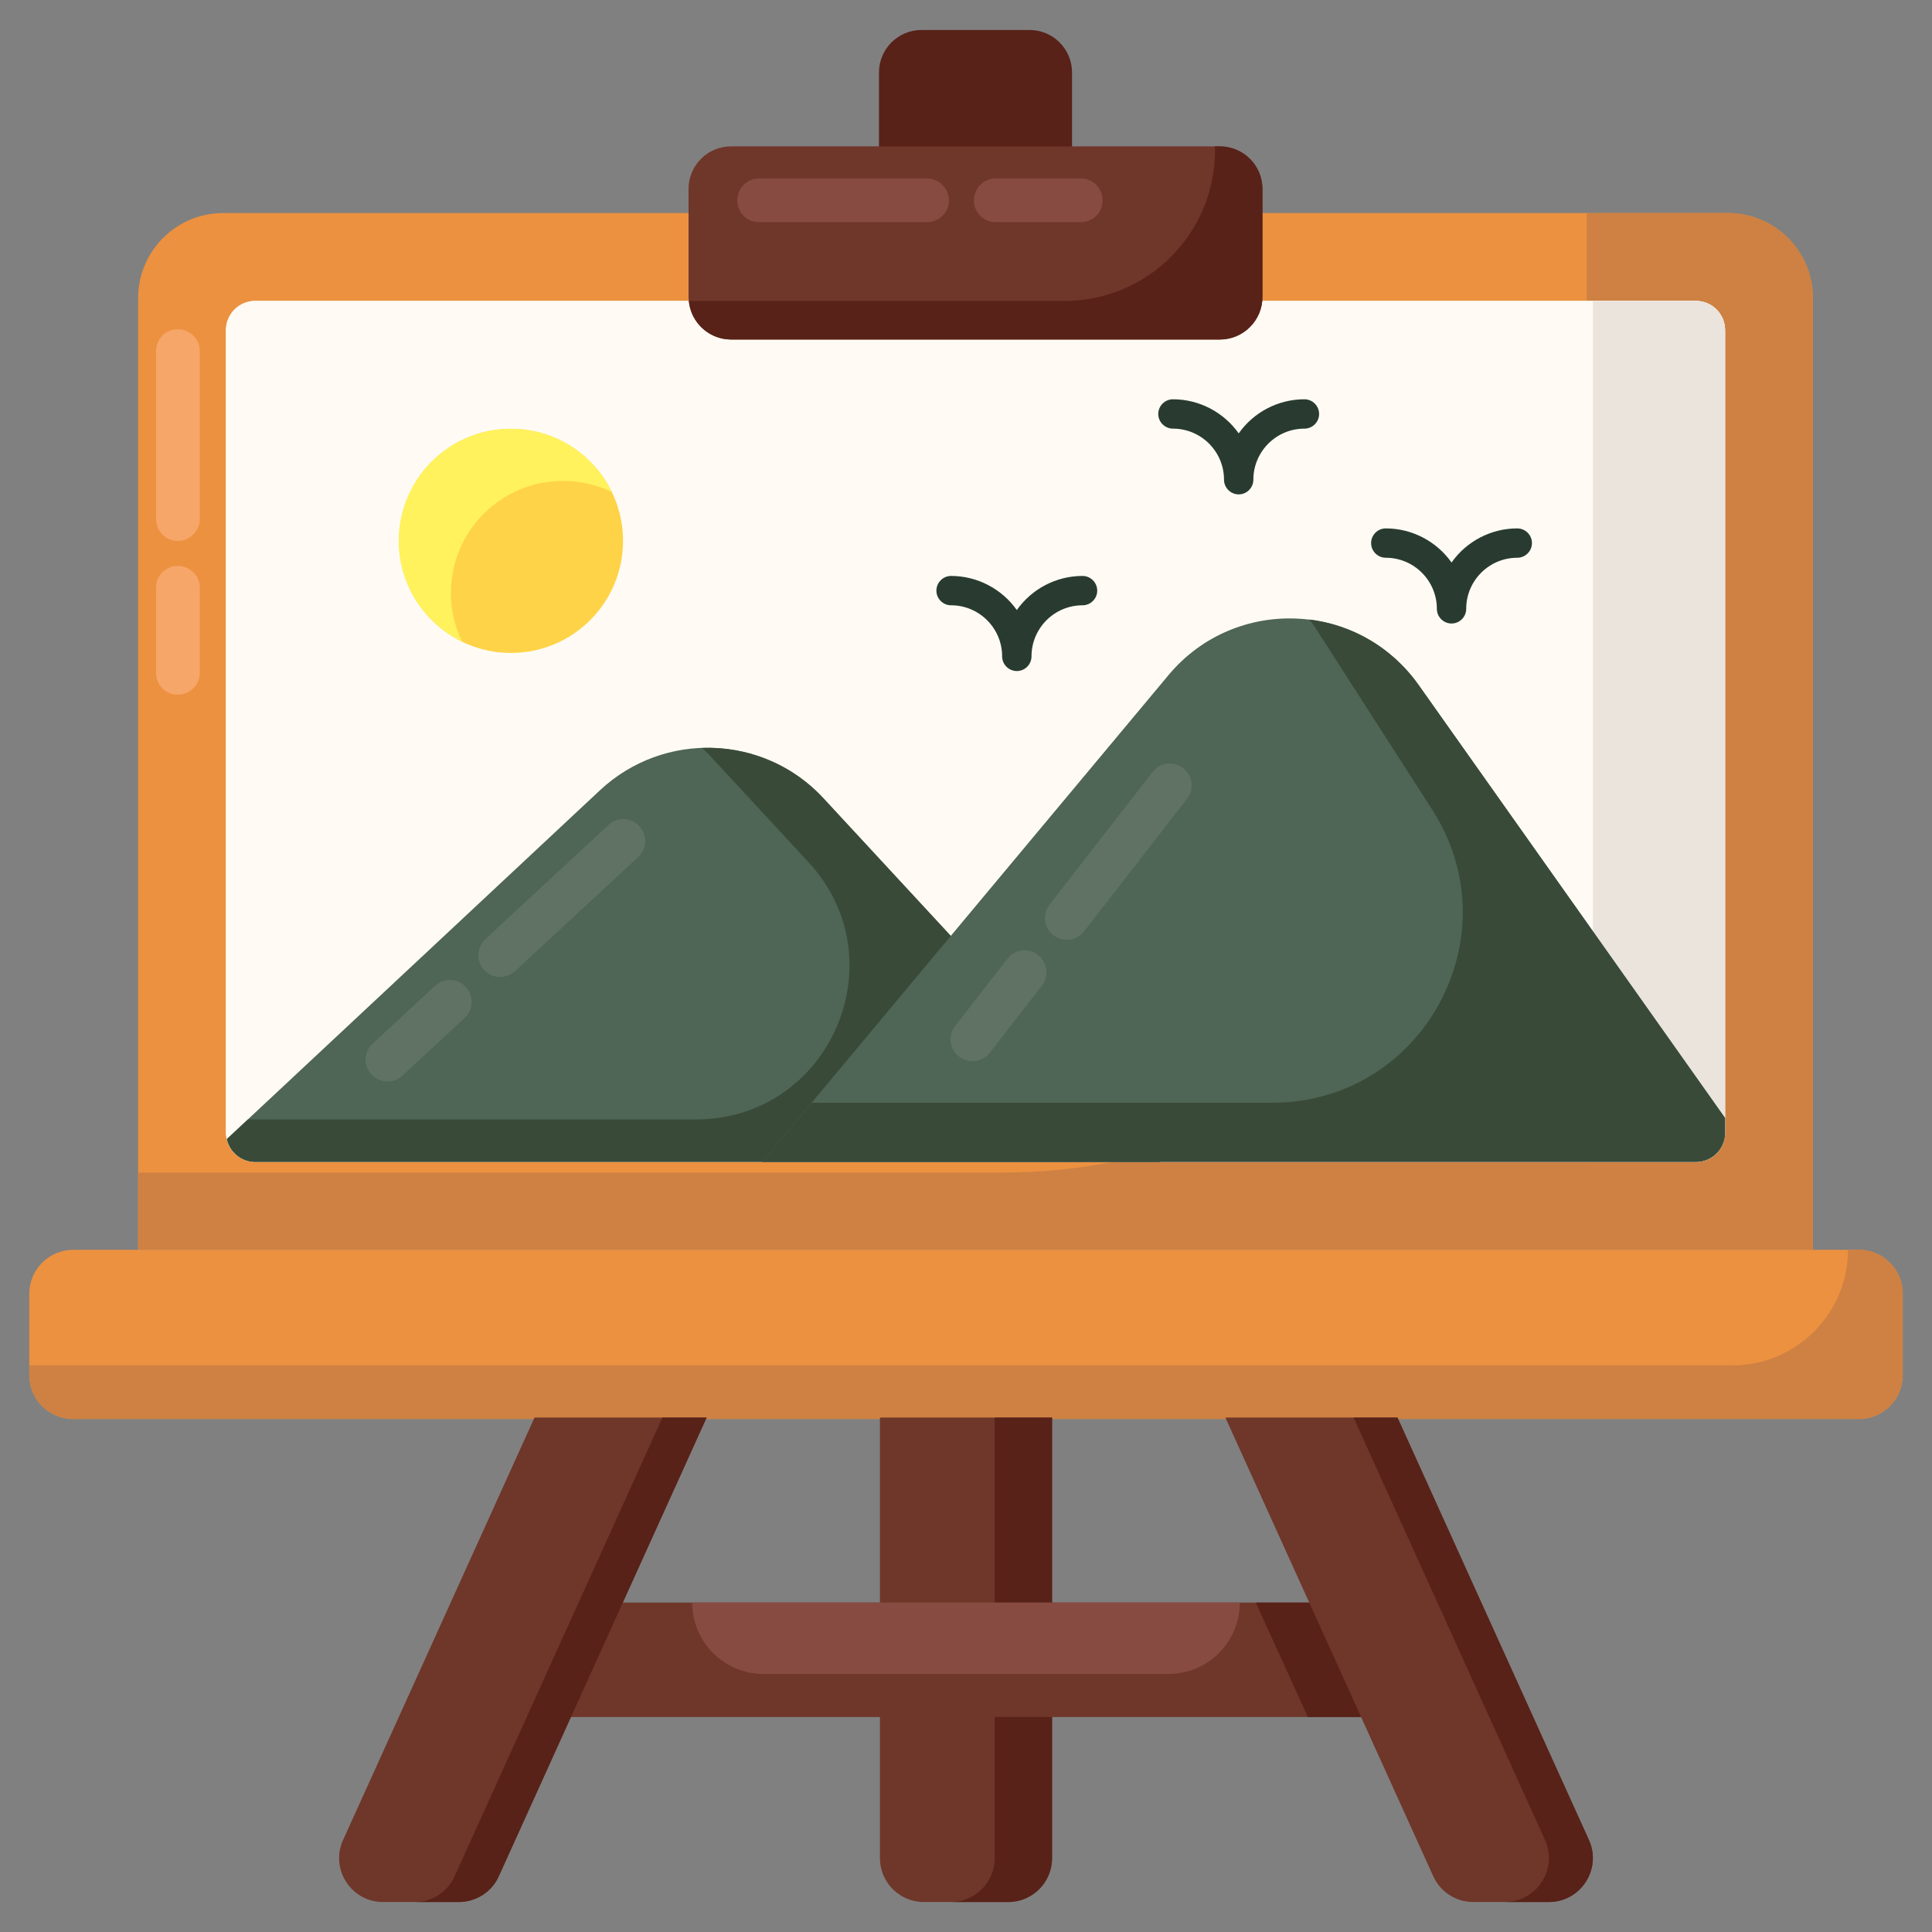 <svg xmlns="http://www.w3.org/2000/svg" enable-background="new 0 0 66 66" viewBox="0 0 66 66"><rect x="0" y="0" width="66" height="66" fill="#808080" stroke="none"/><path fill="#582219" d="M36.623,8.619V2.477c0-0.803-0.651-1.453-1.453-1.453h-3.69
			c-0.803,0-1.453,0.651-1.453,1.453V8.619H36.623z"/><path fill="#EC9140" d="M61.932,10.185v32.511H4.718V10.185c0-1.605,1.301-2.907,2.907-2.907h51.401
			C60.631,7.279,61.932,8.58,61.932,10.185z"/><path fill="#CE8142" d="M61.932,10.185v32.507H4.718v-2.635H34.21c11.044,0,19.997-8.953,19.997-19.997V7.279h4.819
			C60.631,7.279,61.932,8.58,61.932,10.185z"/><path fill="#FFFBF4" d="M7.718,38.696v-27.418c0-0.552,0.448-1,1-1h49.214c0.552,0,1,0.448,1,1v27.418
			c0,0.552-0.448,1-1,1H8.718C8.166,39.696,7.718,39.249,7.718,38.696z"/><path fill="#FFFBF4" d="M58.93,11.282v27.41c0,0.56-0.45,1-1,1H8.72c-0.47,0-0.87-0.33-0.97-0.78c-0.02-0.07-0.03-0.14-0.03-0.22
			v-27.41c0-0.56,0.45-1,1-1h49.21C58.48,10.282,58.93,10.722,58.93,11.282z"/><path fill="#EAE4DD" d="M57.932,10.278h-3.517v29.418h3.517c0.552,0,1-0.448,1-1v-27.418
			C58.932,10.726,58.484,10.278,57.932,10.278z"/><path fill="#EC9140" d="M65,44.196v2.78c0,0.828-0.672,1.5-1.5,1.5h-61c-0.828,0-1.5-0.672-1.5-1.5v-2.78
			c0-0.828,0.672-1.5,1.5-1.5h61C64.328,42.696,65,43.368,65,44.196z"/><path fill="#CE8142" d="M65,44.192v2.78c0,0.828-0.672,1.5-1.5,1.5h-61c-0.828,0-1.5-0.672-1.5-1.5v-0.33h58.18
			c2.182,0,3.95-1.768,3.95-3.95v0h0.37C64.325,42.692,65,43.367,65,44.192z"/><path fill="#6F362A" d="M35.94,63.476v-15.05h-5.88v15.05c0,0.828,0.672,1.5,1.5,1.5h2.88
				C35.268,64.976,35.94,64.305,35.94,63.476z"/><path fill="#582219" d="M35.94,48.426v15.05c0,0.83-0.67,1.5-1.5,1.5h-1.96c0.83,0,1.5-0.67,1.5-1.5v-15.05H35.94z"/><rect width="31.68" height="3.91" x="17.16" y="54.746" fill="#6F362A"/><polygon fill="#582219" points="48.84 54.866 48.84 58.656 44.68 58.656 42.9 54.746 48.78 54.746"/><path fill="#874B41" d="M42.355,54.746H23.645v0c0,1.347,1.092,2.44,2.44,2.44h13.831
				C41.263,57.186,42.355,56.093,42.355,54.746L42.355,54.746z"/><path fill="#6F362A" d="M24.139 48.426L17.038 64.095c-.243.536-.777.881-1.366.881h-2.586c-1.09 0-1.816-1.126-1.366-2.119l6.54-14.431H24.139zM41.861 48.426l7.101 15.669c.243.536.777.881 1.366.881h2.586c1.09 0 1.816-1.126 1.366-2.119L47.741 48.426H41.861z"/><path fill="#582219" d="M24.14 48.426l-7.1 15.67c-.24.54-.78.88-1.37.88h-1.5c.59 0 1.12-.34 1.36-.88l7.1-15.67H24.14zM52.91 64.976h-1.5c1.09 0 1.82-1.13 1.37-2.12l-6.54-14.43h1.5l6.54 14.43C54.73 63.846 54 64.976 52.91 64.976z"/><path fill="#6F362A" d="M43.128,6.453v3.69c0,0.803-0.651,1.453-1.453,1.453H24.975
			c-0.803,0-1.453-0.651-1.453-1.453V6.453c0-0.803,0.651-1.453,1.453-1.453h16.7
			C42.477,5,43.128,5.651,43.128,6.453z"/><path fill="#582219" d="M43.126,6.455v3.692c0,0.799-0.654,1.453-1.453,1.453H24.978
			c-0.756,0-1.376-0.581-1.444-1.318h12.828c2.841,0,5.145-2.303,5.145-5.145v0c0-0.048,0-0.097-0.01-0.136h0.174
			C42.475,5.002,43.126,5.652,43.126,6.455z"/><path fill="#874B41" d="M32.418 6.849c0 .412-.341.74-.754.74h-5.737c-.412 0-.74-.327-.74-.74 0-.412.327-.754.74-.754h5.737C32.077 6.095 32.418 6.437 32.418 6.849zM37.667 6.849c0 .412-.327.74-.74.74h-2.916c-.412 0-.74-.327-.74-.74 0-.412.327-.754.74-.754h2.916C37.34 6.095 37.667 6.437 37.667 6.849z"/><path fill="#F7A669" d="M6.072 18.481c-.412 0-.74-.341-.74-.754v-5.737c0-.412.327-.74.74-.74.412 0 .754.327.754.74v5.737C6.826 18.14 6.485 18.481 6.072 18.481zM6.072 23.73c-.412 0-.74-.327-.74-.74v-2.916c0-.412.327-.74.74-.74.412 0 .754.327.754.74v2.916C6.826 23.402 6.485 23.73 6.072 23.73z"/><path fill="#4F6555" d="M39.62,39.692H8.72c-0.47,0-0.87-0.33-0.97-0.78l12.74-11.91c2.19-2.05,5.62-1.92,7.65,0.28l4.34,4.69
			L39.62,39.692z"/><path fill="#394A39" d="M39.62,39.692H8.72c-0.47,0-0.87-0.33-0.97-0.78l0.72-0.67h15.306c4.566,0,6.944-5.438,3.843-8.79
			L24.27,25.832c-0.1-0.11-0.2-0.21-0.3-0.28c1.52-0.06,3.06,0.52,4.17,1.73l4.34,4.69L39.62,39.692z"/><path fill="#4F6555" d="M58.93,38.192v0.5c0,0.56-0.45,1-1,1H26.04l6.44-7.72l7.43-8.9c2.27-2.73,6.51-2.56,8.56,0.34
			L58.93,38.192z"/><path fill="#394A39" d="M43.463,37.672c5.139,0,8.244-5.685,5.466-10.009L44.9,21.392c-0.06-0.08-0.11-0.16-0.18-0.23
			c1.44,0.17,2.82,0.93,3.75,2.25l10.46,14.78v0.5c0,0.56-0.45,1-1,1H26.04l1.69-2.02H43.463z"/><circle cx="17.456" cy="18.477" r="3.828" fill="#FFD347"/><path fill="#FFF25D" d="M20.904,16.811c-0.507-0.248-1.071-0.383-1.668-0.383c-2.119,0-3.832,1.713-3.832,3.832
				c0,0.597,0.135,1.149,0.383,1.657c-1.285-0.62-2.164-1.927-2.164-3.437c0-2.119,1.713-3.832,3.832-3.832
				C18.977,14.648,20.284,15.527,20.904,16.811z"/><path fill="#293B30" d="M34.736 22.924c-.276 0-.502-.226-.502-.502 0-.962-.782-1.744-1.744-1.744-.276 0-.501-.225-.501-.501 0-.276.225-.502.501-.502.9 0 1.737.445 2.246 1.165.509-.721 1.345-1.165 2.245-1.165.276 0 .502.226.502.502 0 .276-.226.501-.502.501-.961 0-1.743.782-1.743 1.744C35.238 22.699 35.012 22.924 34.736 22.924zM42.316 16.889c-.276 0-.502-.226-.502-.502 0-.962-.782-1.744-1.744-1.744-.276 0-.502-.225-.502-.501s.226-.502.502-.502c.9 0 1.737.445 2.246 1.165.508-.721 1.344-1.165 2.245-1.165.276 0 .502.226.502.502s-.226.501-.502.501c-.962 0-1.744.782-1.744 1.744C42.816 16.663 42.592 16.889 42.316 16.889zM49.587 21.3c-.276 0-.502-.226-.502-.502 0-.962-.782-1.744-1.744-1.744-.276 0-.502-.226-.502-.502 0-.276.226-.501.502-.501.9 0 1.737.445 2.246 1.165.508-.721 1.344-1.165 2.245-1.165.276 0 .502.225.502.501 0 .276-.226.502-.502.502-.962 0-1.744.782-1.744 1.744C50.088 21.075 49.864 21.3 49.587 21.3z"/><path fill="#607264" d="M16.535 33.133c-.28-.302-.253-.774.05-1.055l4.207-3.9c.302-.28.765-.263 1.045.039.281.302.273.775-.03 1.056l-4.207 3.9C17.298 33.454 16.815 33.436 16.535 33.133zM12.686 36.702c-.28-.302-.263-.765.04-1.045l2.138-1.983c.302-.281.765-.263 1.045.039.281.302.273.775-.03 1.056l-2.138 1.983C13.439 37.032 12.967 37.004 12.686 36.702zM35.978 31.946c-.326-.253-.374-.723-.121-1.049l3.52-4.53c.253-.326.712-.383 1.038-.13.326.253.395.721.141 1.047l-3.52 4.53C36.783 32.139 36.304 32.199 35.978 31.946zM32.758 36.091c-.326-.253-.383-.712-.13-1.038l1.789-2.303c.253-.326.712-.383 1.038-.13.326.253.395.721.141 1.047l-1.789 2.303C33.554 36.295 33.084 36.344 32.758 36.091z"/></svg>